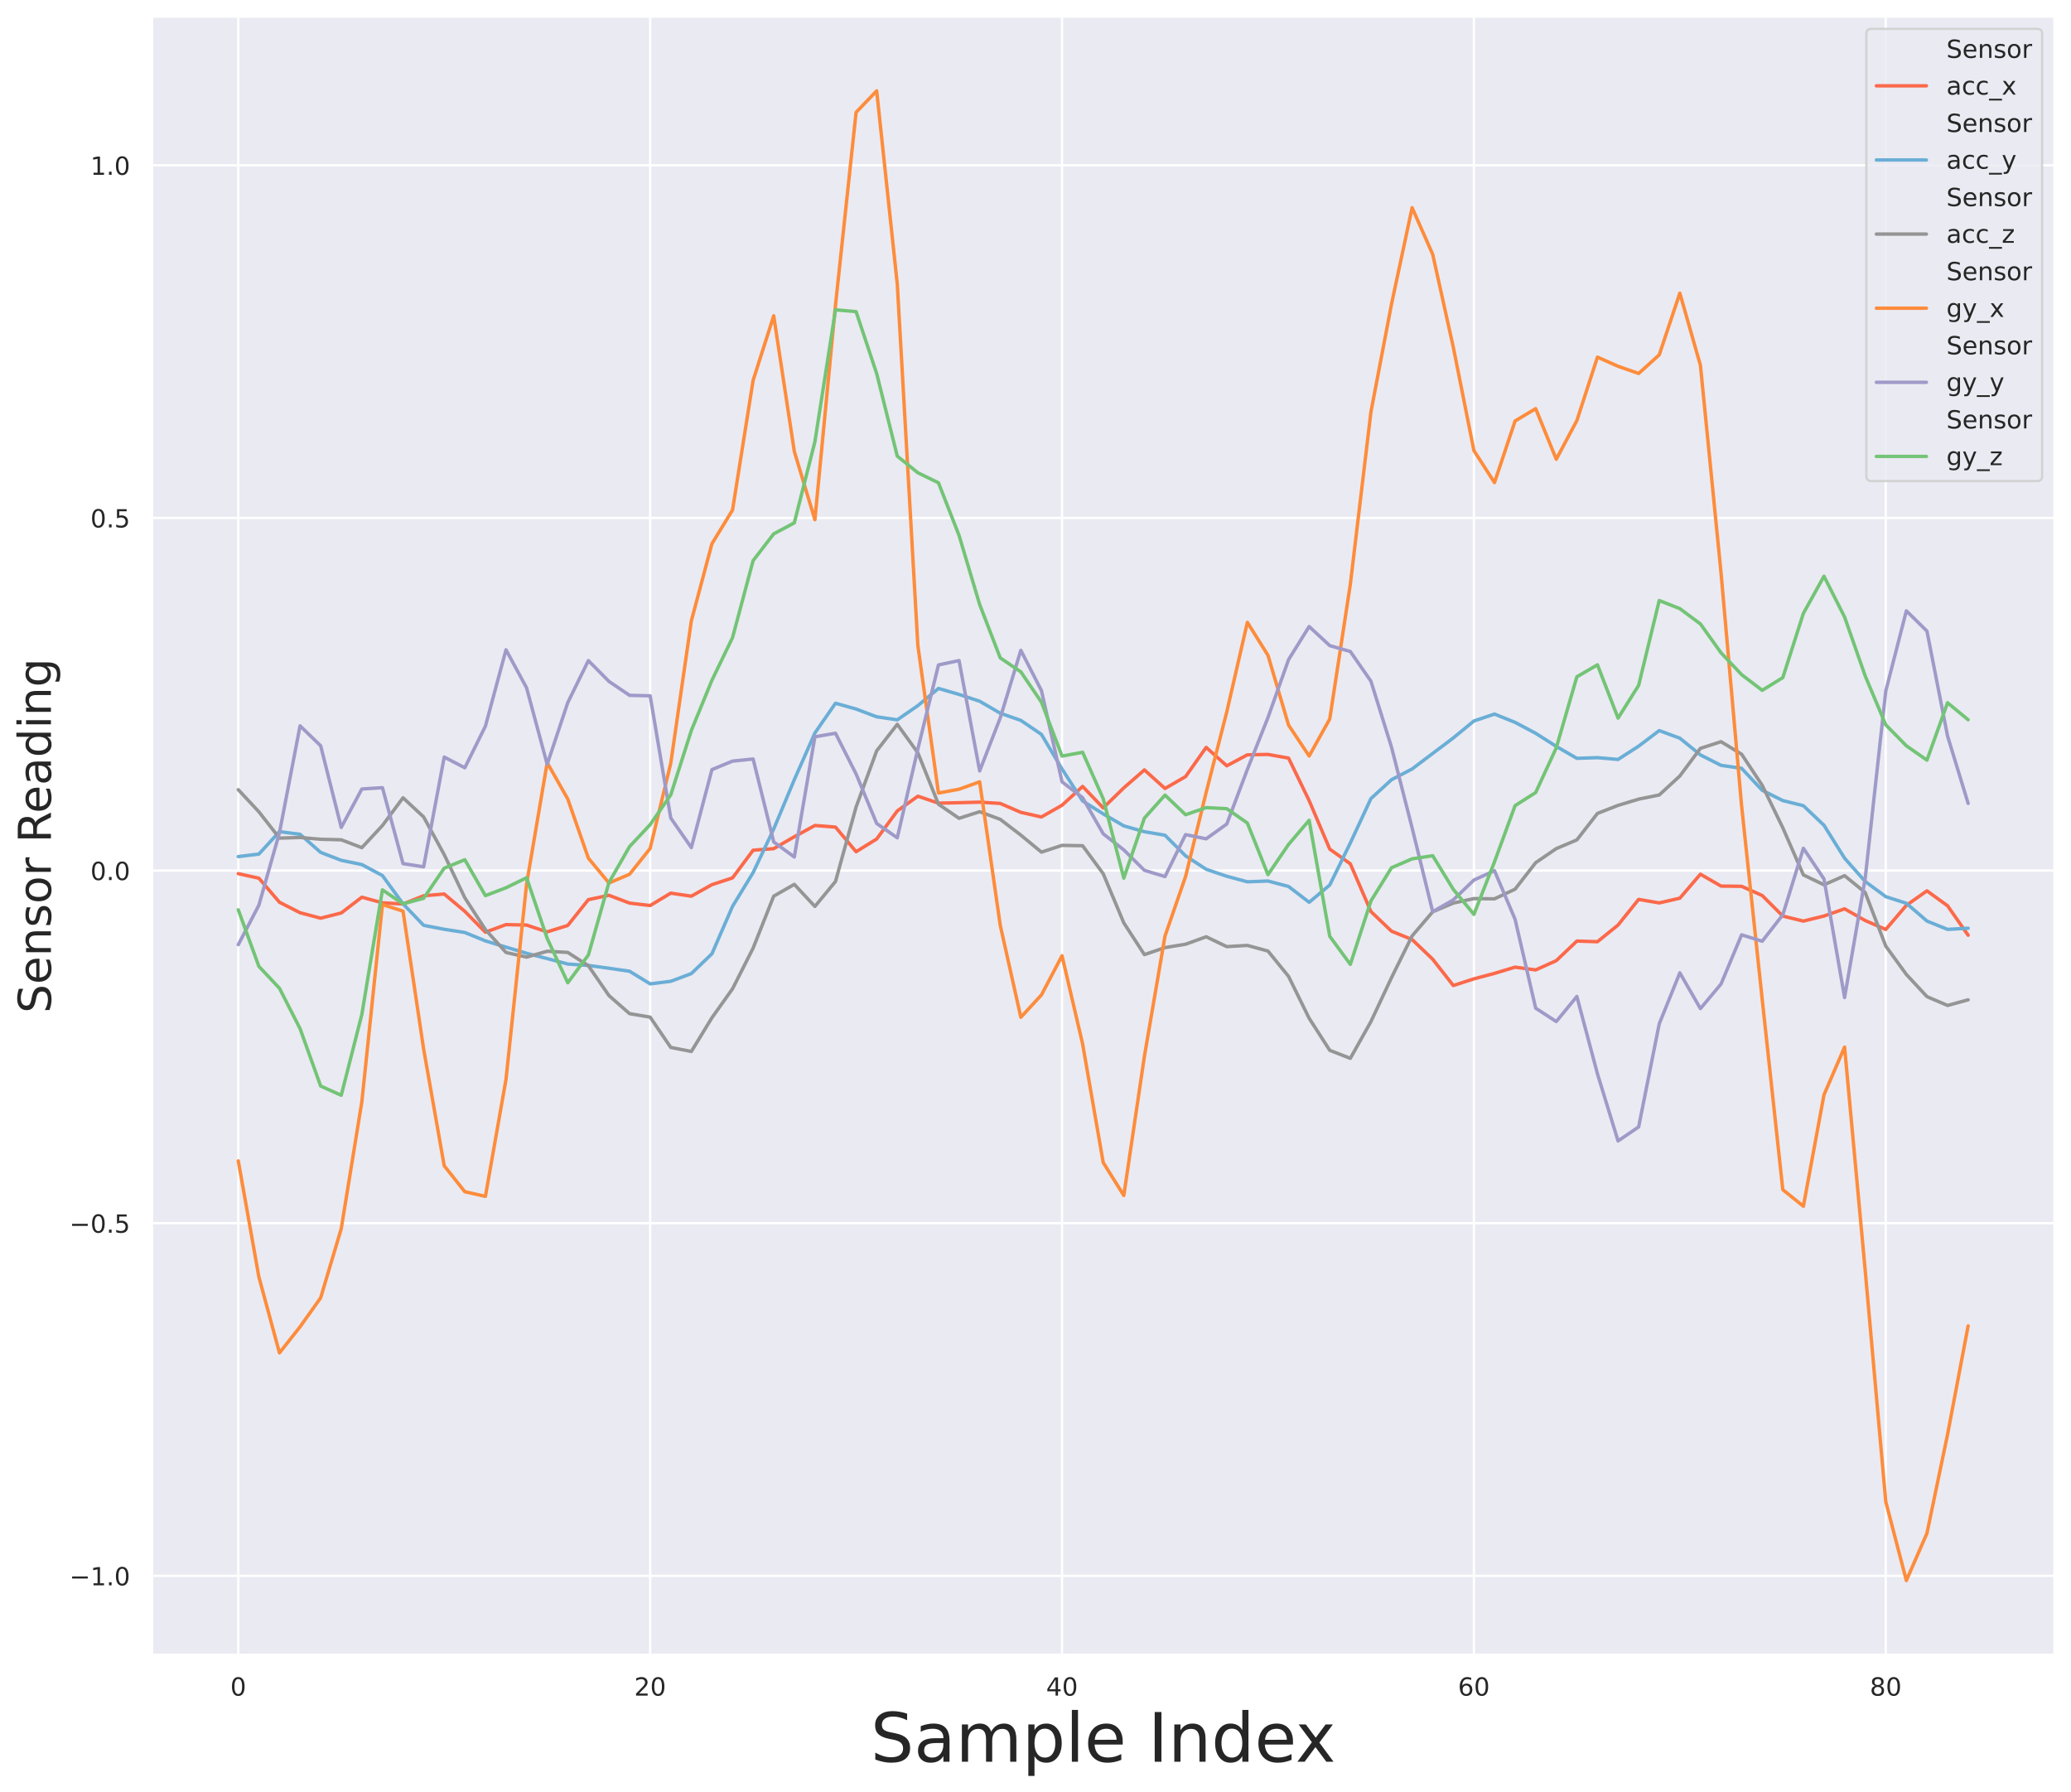 <?xml version="1.0" encoding="utf-8" standalone="no"?>
<!DOCTYPE svg PUBLIC "-//W3C//DTD SVG 1.1//EN"
  "http://www.w3.org/Graphics/SVG/1.1/DTD/svg11.dtd">
<!-- Created with matplotlib (https://matplotlib.org/) -->
<svg height="788.3pt" version="1.1" viewBox="0 0 910.967 788.3" width="910.967pt" xmlns="http://www.w3.org/2000/svg" xmlns:xlink="http://www.w3.org/1999/xlink">
 <defs>
  <style type="text/css">
*{stroke-linecap:butt;stroke-linejoin:round;}
  </style>
 </defs>
 <g id="figure_1">
  <g id="patch_1">
   <path d="M 0 788.3 
L 910.967 788.3 
L 910.967 0 
L 0 0 
z
" style="fill:#ffffff;"/>
  </g>
  <g id="axes_1">
   <g id="patch_2">
    <path d="M 66.767 727.92 
L 903.767 727.92 
L 903.767 7.2 
L 66.767 7.2 
z
" style="fill:#eaeaf2;"/>
   </g>
   <g id="matplotlib.axis_1">
    <g id="xtick_1">
     <g id="line2d_1">
      <path clip-path="url(#p3b32352f8f)" d="M 104.813 727.92 
L 104.813 7.2 
" style="fill:none;stroke:#ffffff;stroke-linecap:round;"/>
     </g>
     <g id="text_1">
      <!-- 0 -->
      <defs>
       <path d="M 31.781 66.406 
Q 24.172 66.406 20.328 58.906 
Q 16.5 51.422 16.5 36.375 
Q 16.5 21.391 20.328 13.891 
Q 24.172 6.391 31.781 6.391 
Q 39.453 6.391 43.281 13.891 
Q 47.125 21.391 47.125 36.375 
Q 47.125 51.422 43.281 58.906 
Q 39.453 66.406 31.781 66.406 
z
M 31.781 74.219 
Q 44.047 74.219 50.516 64.516 
Q 56.984 54.828 56.984 36.375 
Q 56.984 17.969 50.516 8.266 
Q 44.047 -1.422 31.781 -1.422 
Q 19.531 -1.422 13.062 8.266 
Q 6.594 17.969 6.594 36.375 
Q 6.594 54.828 13.062 64.516 
Q 19.531 74.219 31.781 74.219 
z
" id="DejaVuSans-48"/>
      </defs>
      <g style="fill:#262626;" transform="translate(101.313 745.778)scale(0.11 -0.11)">
       <use xlink:href="#DejaVuSans-48"/>
      </g>
     </g>
    </g>
    <g id="xtick_2">
     <g id="line2d_2">
      <path clip-path="url(#p3b32352f8f)" d="M 285.982 727.92 
L 285.982 7.2 
" style="fill:none;stroke:#ffffff;stroke-linecap:round;"/>
     </g>
     <g id="text_2">
      <!-- 20 -->
      <defs>
       <path d="M 19.188 8.297 
L 53.609 8.297 
L 53.609 0 
L 7.328 0 
L 7.328 8.297 
Q 12.938 14.109 22.625 23.891 
Q 32.328 33.688 34.812 36.531 
Q 39.547 41.844 41.422 45.531 
Q 43.312 49.219 43.312 52.781 
Q 43.312 58.594 39.234 62.25 
Q 35.156 65.922 28.609 65.922 
Q 23.969 65.922 18.812 64.312 
Q 13.672 62.703 7.812 59.422 
L 7.812 69.391 
Q 13.766 71.781 18.938 73 
Q 24.125 74.219 28.422 74.219 
Q 39.75 74.219 46.484 68.547 
Q 53.219 62.891 53.219 53.422 
Q 53.219 48.922 51.531 44.891 
Q 49.859 40.875 45.406 35.406 
Q 44.188 33.984 37.641 27.219 
Q 31.109 20.453 19.188 8.297 
z
" id="DejaVuSans-50"/>
      </defs>
      <g style="fill:#262626;" transform="translate(278.983 745.778)scale(0.11 -0.11)">
       <use xlink:href="#DejaVuSans-50"/>
       <use x="63.623" xlink:href="#DejaVuSans-48"/>
      </g>
     </g>
    </g>
    <g id="xtick_3">
     <g id="line2d_3">
      <path clip-path="url(#p3b32352f8f)" d="M 467.15 727.92 
L 467.15 7.2 
" style="fill:none;stroke:#ffffff;stroke-linecap:round;"/>
     </g>
     <g id="text_3">
      <!-- 40 -->
      <defs>
       <path d="M 37.797 64.312 
L 12.891 25.391 
L 37.797 25.391 
z
M 35.203 72.906 
L 47.609 72.906 
L 47.609 25.391 
L 58.016 25.391 
L 58.016 17.188 
L 47.609 17.188 
L 47.609 0 
L 37.797 0 
L 37.797 17.188 
L 4.891 17.188 
L 4.891 26.703 
z
" id="DejaVuSans-52"/>
      </defs>
      <g style="fill:#262626;" transform="translate(460.152 745.778)scale(0.11 -0.11)">
       <use xlink:href="#DejaVuSans-52"/>
       <use x="63.623" xlink:href="#DejaVuSans-48"/>
      </g>
     </g>
    </g>
    <g id="xtick_4">
     <g id="line2d_4">
      <path clip-path="url(#p3b32352f8f)" d="M 648.319 727.92 
L 648.319 7.2 
" style="fill:none;stroke:#ffffff;stroke-linecap:round;"/>
     </g>
     <g id="text_4">
      <!-- 60 -->
      <defs>
       <path d="M 33.016 40.375 
Q 26.375 40.375 22.484 35.828 
Q 18.609 31.297 18.609 23.391 
Q 18.609 15.531 22.484 10.953 
Q 26.375 6.391 33.016 6.391 
Q 39.656 6.391 43.531 10.953 
Q 47.406 15.531 47.406 23.391 
Q 47.406 31.297 43.531 35.828 
Q 39.656 40.375 33.016 40.375 
z
M 52.594 71.297 
L 52.594 62.312 
Q 48.875 64.062 45.094 64.984 
Q 41.312 65.922 37.594 65.922 
Q 27.828 65.922 22.672 59.328 
Q 17.531 52.734 16.797 39.406 
Q 19.672 43.656 24.016 45.922 
Q 28.375 48.188 33.594 48.188 
Q 44.578 48.188 50.953 41.516 
Q 57.328 34.859 57.328 23.391 
Q 57.328 12.156 50.688 5.359 
Q 44.047 -1.422 33.016 -1.422 
Q 20.359 -1.422 13.672 8.266 
Q 6.984 17.969 6.984 36.375 
Q 6.984 53.656 15.188 63.938 
Q 23.391 74.219 37.203 74.219 
Q 40.922 74.219 44.703 73.484 
Q 48.484 72.75 52.594 71.297 
z
" id="DejaVuSans-54"/>
      </defs>
      <g style="fill:#262626;" transform="translate(641.321 745.778)scale(0.11 -0.11)">
       <use xlink:href="#DejaVuSans-54"/>
       <use x="63.623" xlink:href="#DejaVuSans-48"/>
      </g>
     </g>
    </g>
    <g id="xtick_5">
     <g id="line2d_5">
      <path clip-path="url(#p3b32352f8f)" d="M 829.488 727.92 
L 829.488 7.2 
" style="fill:none;stroke:#ffffff;stroke-linecap:round;"/>
     </g>
     <g id="text_5">
      <!-- 80 -->
      <defs>
       <path d="M 31.781 34.625 
Q 24.75 34.625 20.719 30.859 
Q 16.703 27.094 16.703 20.516 
Q 16.703 13.922 20.719 10.156 
Q 24.75 6.391 31.781 6.391 
Q 38.812 6.391 42.859 10.172 
Q 46.922 13.969 46.922 20.516 
Q 46.922 27.094 42.891 30.859 
Q 38.875 34.625 31.781 34.625 
z
M 21.922 38.812 
Q 15.578 40.375 12.031 44.719 
Q 8.5 49.078 8.5 55.328 
Q 8.5 64.062 14.719 69.141 
Q 20.953 74.219 31.781 74.219 
Q 42.672 74.219 48.875 69.141 
Q 55.078 64.062 55.078 55.328 
Q 55.078 49.078 51.531 44.719 
Q 48 40.375 41.703 38.812 
Q 48.828 37.156 52.797 32.312 
Q 56.781 27.484 56.781 20.516 
Q 56.781 9.906 50.312 4.234 
Q 43.844 -1.422 31.781 -1.422 
Q 19.734 -1.422 13.25 4.234 
Q 6.781 9.906 6.781 20.516 
Q 6.781 27.484 10.781 32.312 
Q 14.797 37.156 21.922 38.812 
z
M 18.312 54.391 
Q 18.312 48.734 21.844 45.562 
Q 25.391 42.391 31.781 42.391 
Q 38.141 42.391 41.719 45.562 
Q 45.312 48.734 45.312 54.391 
Q 45.312 60.062 41.719 63.234 
Q 38.141 66.406 31.781 66.406 
Q 25.391 66.406 21.844 63.234 
Q 18.312 60.062 18.312 54.391 
z
" id="DejaVuSans-56"/>
      </defs>
      <g style="fill:#262626;" transform="translate(822.489 745.778)scale(0.11 -0.11)">
       <use xlink:href="#DejaVuSans-56"/>
       <use x="63.623" xlink:href="#DejaVuSans-48"/>
      </g>
     </g>
    </g>
    <g id="text_6">
     <!-- Sample Index -->
     <defs>
      <path d="M 53.516 70.516 
L 53.516 60.891 
Q 47.906 63.578 42.922 64.891 
Q 37.938 66.219 33.297 66.219 
Q 25.25 66.219 20.875 63.094 
Q 16.5 59.969 16.5 54.203 
Q 16.5 49.359 19.406 46.891 
Q 22.312 44.438 30.422 42.922 
L 36.375 41.703 
Q 47.406 39.594 52.656 34.297 
Q 57.906 29 57.906 20.125 
Q 57.906 9.516 50.797 4.047 
Q 43.703 -1.422 29.984 -1.422 
Q 24.812 -1.422 18.969 -0.25 
Q 13.141 0.922 6.891 3.219 
L 6.891 13.375 
Q 12.891 10.016 18.656 8.297 
Q 24.422 6.594 29.984 6.594 
Q 38.422 6.594 43.016 9.906 
Q 47.609 13.234 47.609 19.391 
Q 47.609 24.75 44.312 27.781 
Q 41.016 30.812 33.5 32.328 
L 27.484 33.5 
Q 16.453 35.688 11.516 40.375 
Q 6.594 45.062 6.594 53.422 
Q 6.594 63.094 13.406 68.656 
Q 20.219 74.219 32.172 74.219 
Q 37.312 74.219 42.625 73.281 
Q 47.953 72.359 53.516 70.516 
z
" id="DejaVuSans-83"/>
      <path d="M 34.281 27.484 
Q 23.391 27.484 19.188 25 
Q 14.984 22.516 14.984 16.5 
Q 14.984 11.719 18.141 8.906 
Q 21.297 6.109 26.703 6.109 
Q 34.188 6.109 38.703 11.406 
Q 43.219 16.703 43.219 25.484 
L 43.219 27.484 
z
M 52.203 31.203 
L 52.203 0 
L 43.219 0 
L 43.219 8.297 
Q 40.141 3.328 35.547 0.953 
Q 30.953 -1.422 24.312 -1.422 
Q 15.922 -1.422 10.953 3.297 
Q 6 8.016 6 15.922 
Q 6 25.141 12.172 29.828 
Q 18.359 34.516 30.609 34.516 
L 43.219 34.516 
L 43.219 35.406 
Q 43.219 41.609 39.141 45 
Q 35.062 48.391 27.688 48.391 
Q 23 48.391 18.547 47.266 
Q 14.109 46.141 10.016 43.891 
L 10.016 52.203 
Q 14.938 54.109 19.578 55.047 
Q 24.219 56 28.609 56 
Q 40.484 56 46.344 49.844 
Q 52.203 43.703 52.203 31.203 
z
" id="DejaVuSans-97"/>
      <path d="M 52 44.188 
Q 55.375 50.25 60.062 53.125 
Q 64.75 56 71.094 56 
Q 79.641 56 84.281 50.016 
Q 88.922 44.047 88.922 33.016 
L 88.922 0 
L 79.891 0 
L 79.891 32.719 
Q 79.891 40.578 77.094 44.375 
Q 74.312 48.188 68.609 48.188 
Q 61.625 48.188 57.562 43.547 
Q 53.516 38.922 53.516 30.906 
L 53.516 0 
L 44.484 0 
L 44.484 32.719 
Q 44.484 40.625 41.703 44.406 
Q 38.922 48.188 33.109 48.188 
Q 26.219 48.188 22.156 43.531 
Q 18.109 38.875 18.109 30.906 
L 18.109 0 
L 9.078 0 
L 9.078 54.688 
L 18.109 54.688 
L 18.109 46.188 
Q 21.188 51.219 25.484 53.609 
Q 29.781 56 35.688 56 
Q 41.656 56 45.828 52.969 
Q 50 49.953 52 44.188 
z
" id="DejaVuSans-109"/>
      <path d="M 18.109 8.203 
L 18.109 -20.797 
L 9.078 -20.797 
L 9.078 54.688 
L 18.109 54.688 
L 18.109 46.391 
Q 20.953 51.266 25.266 53.625 
Q 29.594 56 35.594 56 
Q 45.562 56 51.781 48.094 
Q 58.016 40.188 58.016 27.297 
Q 58.016 14.406 51.781 6.484 
Q 45.562 -1.422 35.594 -1.422 
Q 29.594 -1.422 25.266 0.953 
Q 20.953 3.328 18.109 8.203 
z
M 48.688 27.297 
Q 48.688 37.203 44.609 42.844 
Q 40.531 48.484 33.406 48.484 
Q 26.266 48.484 22.188 42.844 
Q 18.109 37.203 18.109 27.297 
Q 18.109 17.391 22.188 11.75 
Q 26.266 6.109 33.406 6.109 
Q 40.531 6.109 44.609 11.75 
Q 48.688 17.391 48.688 27.297 
z
" id="DejaVuSans-112"/>
      <path d="M 9.422 75.984 
L 18.406 75.984 
L 18.406 0 
L 9.422 0 
z
" id="DejaVuSans-108"/>
      <path d="M 56.203 29.594 
L 56.203 25.203 
L 14.891 25.203 
Q 15.484 15.922 20.484 11.062 
Q 25.484 6.203 34.422 6.203 
Q 39.594 6.203 44.453 7.469 
Q 49.312 8.734 54.109 11.281 
L 54.109 2.781 
Q 49.266 0.734 44.188 -0.344 
Q 39.109 -1.422 33.891 -1.422 
Q 20.797 -1.422 13.156 6.188 
Q 5.516 13.812 5.516 26.812 
Q 5.516 40.234 12.766 48.109 
Q 20.016 56 32.328 56 
Q 43.359 56 49.781 48.891 
Q 56.203 41.797 56.203 29.594 
z
M 47.219 32.234 
Q 47.125 39.594 43.094 43.984 
Q 39.062 48.391 32.422 48.391 
Q 24.906 48.391 20.391 44.141 
Q 15.875 39.891 15.188 32.172 
z
" id="DejaVuSans-101"/>
      <path id="DejaVuSans-32"/>
      <path d="M 9.812 72.906 
L 19.672 72.906 
L 19.672 0 
L 9.812 0 
z
" id="DejaVuSans-73"/>
      <path d="M 54.891 33.016 
L 54.891 0 
L 45.906 0 
L 45.906 32.719 
Q 45.906 40.484 42.875 44.328 
Q 39.844 48.188 33.797 48.188 
Q 26.516 48.188 22.312 43.547 
Q 18.109 38.922 18.109 30.906 
L 18.109 0 
L 9.078 0 
L 9.078 54.688 
L 18.109 54.688 
L 18.109 46.188 
Q 21.344 51.125 25.703 53.562 
Q 30.078 56 35.797 56 
Q 45.219 56 50.047 50.172 
Q 54.891 44.344 54.891 33.016 
z
" id="DejaVuSans-110"/>
      <path d="M 45.406 46.391 
L 45.406 75.984 
L 54.391 75.984 
L 54.391 0 
L 45.406 0 
L 45.406 8.203 
Q 42.578 3.328 38.25 0.953 
Q 33.938 -1.422 27.875 -1.422 
Q 17.969 -1.422 11.734 6.484 
Q 5.516 14.406 5.516 27.297 
Q 5.516 40.188 11.734 48.094 
Q 17.969 56 27.875 56 
Q 33.938 56 38.25 53.625 
Q 42.578 51.266 45.406 46.391 
z
M 14.797 27.297 
Q 14.797 17.391 18.875 11.75 
Q 22.953 6.109 30.078 6.109 
Q 37.203 6.109 41.297 11.75 
Q 45.406 17.391 45.406 27.297 
Q 45.406 37.203 41.297 42.844 
Q 37.203 48.484 30.078 48.484 
Q 22.953 48.484 18.875 42.844 
Q 14.797 37.203 14.797 27.297 
z
" id="DejaVuSans-100"/>
      <path d="M 54.891 54.688 
L 35.109 28.078 
L 55.906 0 
L 45.312 0 
L 29.391 21.484 
L 13.484 0 
L 2.875 0 
L 24.125 28.609 
L 4.688 54.688 
L 15.281 54.688 
L 29.781 35.203 
L 44.281 54.688 
z
" id="DejaVuSans-120"/>
     </defs>
     <g style="fill:#262626;" transform="translate(382.956 774.861)scale(0.3 -0.3)">
      <use xlink:href="#DejaVuSans-83"/>
      <use x="63.477" xlink:href="#DejaVuSans-97"/>
      <use x="124.756" xlink:href="#DejaVuSans-109"/>
      <use x="222.168" xlink:href="#DejaVuSans-112"/>
      <use x="285.645" xlink:href="#DejaVuSans-108"/>
      <use x="313.428" xlink:href="#DejaVuSans-101"/>
      <use x="374.951" xlink:href="#DejaVuSans-32"/>
      <use x="406.738" xlink:href="#DejaVuSans-73"/>
      <use x="436.23" xlink:href="#DejaVuSans-110"/>
      <use x="499.609" xlink:href="#DejaVuSans-100"/>
      <use x="563.086" xlink:href="#DejaVuSans-101"/>
      <use x="622.859" xlink:href="#DejaVuSans-120"/>
     </g>
    </g>
   </g>
   <g id="matplotlib.axis_2">
    <g id="ytick_1">
     <g id="line2d_6">
      <path clip-path="url(#p3b32352f8f)" d="M 66.767 693.092 
L 903.767 693.092 
" style="fill:none;stroke:#ffffff;stroke-linecap:round;"/>
     </g>
     <g id="text_7">
      <!-- −1.0 -->
      <defs>
       <path d="M 10.594 35.5 
L 73.188 35.5 
L 73.188 27.203 
L 10.594 27.203 
z
" id="DejaVuSans-8722"/>
       <path d="M 12.406 8.297 
L 28.516 8.297 
L 28.516 63.922 
L 10.984 60.406 
L 10.984 69.391 
L 28.422 72.906 
L 38.281 72.906 
L 38.281 8.297 
L 54.391 8.297 
L 54.391 0 
L 12.406 0 
z
" id="DejaVuSans-49"/>
       <path d="M 10.688 12.406 
L 21 12.406 
L 21 0 
L 10.688 0 
z
" id="DejaVuSans-46"/>
      </defs>
      <g style="fill:#262626;" transform="translate(30.556 697.271)scale(0.11 -0.11)">
       <use xlink:href="#DejaVuSans-8722"/>
       <use x="83.789" xlink:href="#DejaVuSans-49"/>
       <use x="147.412" xlink:href="#DejaVuSans-46"/>
       <use x="179.199" xlink:href="#DejaVuSans-48"/>
      </g>
     </g>
    </g>
    <g id="ytick_2">
     <g id="line2d_7">
      <path clip-path="url(#p3b32352f8f)" d="M 66.767 537.995 
L 903.767 537.995 
" style="fill:none;stroke:#ffffff;stroke-linecap:round;"/>
     </g>
     <g id="text_8">
      <!-- −0.5 -->
      <defs>
       <path d="M 10.797 72.906 
L 49.516 72.906 
L 49.516 64.594 
L 19.828 64.594 
L 19.828 46.734 
Q 21.969 47.469 24.109 47.828 
Q 26.266 48.188 28.422 48.188 
Q 40.625 48.188 47.75 41.5 
Q 54.891 34.812 54.891 23.391 
Q 54.891 11.625 47.562 5.094 
Q 40.234 -1.422 26.906 -1.422 
Q 22.312 -1.422 17.547 -0.641 
Q 12.797 0.141 7.719 1.703 
L 7.719 11.625 
Q 12.109 9.234 16.797 8.062 
Q 21.484 6.891 26.703 6.891 
Q 35.156 6.891 40.078 11.328 
Q 45.016 15.766 45.016 23.391 
Q 45.016 31 40.078 35.438 
Q 35.156 39.891 26.703 39.891 
Q 22.75 39.891 18.812 39.016 
Q 14.891 38.141 10.797 36.281 
z
" id="DejaVuSans-53"/>
      </defs>
      <g style="fill:#262626;" transform="translate(30.556 542.174)scale(0.11 -0.11)">
       <use xlink:href="#DejaVuSans-8722"/>
       <use x="83.789" xlink:href="#DejaVuSans-48"/>
       <use x="147.412" xlink:href="#DejaVuSans-46"/>
       <use x="179.199" xlink:href="#DejaVuSans-53"/>
      </g>
     </g>
    </g>
    <g id="ytick_3">
     <g id="line2d_8">
      <path clip-path="url(#p3b32352f8f)" d="M 66.767 382.898 
L 903.767 382.898 
" style="fill:none;stroke:#ffffff;stroke-linecap:round;"/>
     </g>
     <g id="text_9">
      <!-- 0.0 -->
      <g style="fill:#262626;" transform="translate(39.774 387.077)scale(0.11 -0.11)">
       <use xlink:href="#DejaVuSans-48"/>
       <use x="63.623" xlink:href="#DejaVuSans-46"/>
       <use x="95.41" xlink:href="#DejaVuSans-48"/>
      </g>
     </g>
    </g>
    <g id="ytick_4">
     <g id="line2d_9">
      <path clip-path="url(#p3b32352f8f)" d="M 66.767 227.8 
L 903.767 227.8 
" style="fill:none;stroke:#ffffff;stroke-linecap:round;"/>
     </g>
     <g id="text_10">
      <!-- 0.5 -->
      <g style="fill:#262626;" transform="translate(39.774 231.979)scale(0.11 -0.11)">
       <use xlink:href="#DejaVuSans-48"/>
       <use x="63.623" xlink:href="#DejaVuSans-46"/>
       <use x="95.41" xlink:href="#DejaVuSans-53"/>
      </g>
     </g>
    </g>
    <g id="ytick_5">
     <g id="line2d_10">
      <path clip-path="url(#p3b32352f8f)" d="M 66.767 72.703 
L 903.767 72.703 
" style="fill:none;stroke:#ffffff;stroke-linecap:round;"/>
     </g>
     <g id="text_11">
      <!-- 1.0 -->
      <g style="fill:#262626;" transform="translate(39.774 76.882)scale(0.11 -0.11)">
       <use xlink:href="#DejaVuSans-49"/>
       <use x="63.623" xlink:href="#DejaVuSans-46"/>
       <use x="95.41" xlink:href="#DejaVuSans-48"/>
      </g>
     </g>
    </g>
    <g id="text_12">
     <!-- Sensor Reading -->
     <defs>
      <path d="M 44.281 53.078 
L 44.281 44.578 
Q 40.484 46.531 36.375 47.5 
Q 32.281 48.484 27.875 48.484 
Q 21.188 48.484 17.844 46.438 
Q 14.5 44.391 14.5 40.281 
Q 14.5 37.156 16.891 35.375 
Q 19.281 33.594 26.516 31.984 
L 29.594 31.297 
Q 39.156 29.25 43.188 25.516 
Q 47.219 21.781 47.219 15.094 
Q 47.219 7.469 41.188 3.016 
Q 35.156 -1.422 24.609 -1.422 
Q 20.219 -1.422 15.453 -0.562 
Q 10.688 0.297 5.422 2 
L 5.422 11.281 
Q 10.406 8.688 15.234 7.391 
Q 20.062 6.109 24.812 6.109 
Q 31.156 6.109 34.562 8.281 
Q 37.984 10.453 37.984 14.406 
Q 37.984 18.062 35.516 20.016 
Q 33.062 21.969 24.703 23.781 
L 21.578 24.516 
Q 13.234 26.266 9.516 29.906 
Q 5.812 33.547 5.812 39.891 
Q 5.812 47.609 11.281 51.797 
Q 16.75 56 26.812 56 
Q 31.781 56 36.172 55.266 
Q 40.578 54.547 44.281 53.078 
z
" id="DejaVuSans-115"/>
      <path d="M 30.609 48.391 
Q 23.391 48.391 19.188 42.75 
Q 14.984 37.109 14.984 27.297 
Q 14.984 17.484 19.156 11.844 
Q 23.344 6.203 30.609 6.203 
Q 37.797 6.203 41.984 11.859 
Q 46.188 17.531 46.188 27.297 
Q 46.188 37.016 41.984 42.703 
Q 37.797 48.391 30.609 48.391 
z
M 30.609 56 
Q 42.328 56 49.016 48.375 
Q 55.719 40.766 55.719 27.297 
Q 55.719 13.875 49.016 6.219 
Q 42.328 -1.422 30.609 -1.422 
Q 18.844 -1.422 12.172 6.219 
Q 5.516 13.875 5.516 27.297 
Q 5.516 40.766 12.172 48.375 
Q 18.844 56 30.609 56 
z
" id="DejaVuSans-111"/>
      <path d="M 41.109 46.297 
Q 39.594 47.172 37.812 47.578 
Q 36.031 48 33.891 48 
Q 26.266 48 22.188 43.047 
Q 18.109 38.094 18.109 28.812 
L 18.109 0 
L 9.078 0 
L 9.078 54.688 
L 18.109 54.688 
L 18.109 46.188 
Q 20.953 51.172 25.484 53.578 
Q 30.031 56 36.531 56 
Q 37.453 56 38.578 55.875 
Q 39.703 55.766 41.062 55.516 
z
" id="DejaVuSans-114"/>
      <path d="M 44.391 34.188 
Q 47.562 33.109 50.562 29.594 
Q 53.562 26.078 56.594 19.922 
L 66.609 0 
L 56 0 
L 46.688 18.703 
Q 43.062 26.031 39.672 28.422 
Q 36.281 30.812 30.422 30.812 
L 19.672 30.812 
L 19.672 0 
L 9.812 0 
L 9.812 72.906 
L 32.078 72.906 
Q 44.578 72.906 50.734 67.672 
Q 56.891 62.453 56.891 51.906 
Q 56.891 45.016 53.688 40.469 
Q 50.484 35.938 44.391 34.188 
z
M 19.672 64.797 
L 19.672 38.922 
L 32.078 38.922 
Q 39.203 38.922 42.844 42.219 
Q 46.484 45.516 46.484 51.906 
Q 46.484 58.297 42.844 61.547 
Q 39.203 64.797 32.078 64.797 
z
" id="DejaVuSans-82"/>
      <path d="M 9.422 54.688 
L 18.406 54.688 
L 18.406 0 
L 9.422 0 
z
M 9.422 75.984 
L 18.406 75.984 
L 18.406 64.594 
L 9.422 64.594 
z
" id="DejaVuSans-105"/>
      <path d="M 45.406 27.984 
Q 45.406 37.75 41.375 43.109 
Q 37.359 48.484 30.078 48.484 
Q 22.859 48.484 18.828 43.109 
Q 14.797 37.75 14.797 27.984 
Q 14.797 18.266 18.828 12.891 
Q 22.859 7.516 30.078 7.516 
Q 37.359 7.516 41.375 12.891 
Q 45.406 18.266 45.406 27.984 
z
M 54.391 6.781 
Q 54.391 -7.172 48.188 -13.984 
Q 42 -20.797 29.203 -20.797 
Q 24.469 -20.797 20.266 -20.094 
Q 16.062 -19.391 12.109 -17.922 
L 12.109 -9.188 
Q 16.062 -11.328 19.922 -12.344 
Q 23.781 -13.375 27.781 -13.375 
Q 36.625 -13.375 41.016 -8.766 
Q 45.406 -4.156 45.406 5.172 
L 45.406 9.625 
Q 42.625 4.781 38.281 2.391 
Q 33.938 0 27.875 0 
Q 17.828 0 11.672 7.656 
Q 5.516 15.328 5.516 27.984 
Q 5.516 40.672 11.672 48.328 
Q 17.828 56 27.875 56 
Q 33.938 56 38.281 53.609 
Q 42.625 51.219 45.406 46.391 
L 45.406 54.688 
L 54.391 54.688 
z
" id="DejaVuSans-103"/>
     </defs>
     <g style="fill:#262626;" transform="translate(22.397 445.608)rotate(-90)scale(0.2 -0.2)">
      <use xlink:href="#DejaVuSans-83"/>
      <use x="63.477" xlink:href="#DejaVuSans-101"/>
      <use x="125" xlink:href="#DejaVuSans-110"/>
      <use x="188.379" xlink:href="#DejaVuSans-115"/>
      <use x="240.479" xlink:href="#DejaVuSans-111"/>
      <use x="301.66" xlink:href="#DejaVuSans-114"/>
      <use x="342.773" xlink:href="#DejaVuSans-32"/>
      <use x="374.561" xlink:href="#DejaVuSans-82"/>
      <use x="439.543" xlink:href="#DejaVuSans-101"/>
      <use x="501.066" xlink:href="#DejaVuSans-97"/>
      <use x="562.346" xlink:href="#DejaVuSans-100"/>
      <use x="625.822" xlink:href="#DejaVuSans-105"/>
      <use x="653.605" xlink:href="#DejaVuSans-110"/>
      <use x="716.984" xlink:href="#DejaVuSans-103"/>
     </g>
    </g>
   </g>
   <g id="line2d_11">
    <path clip-path="url(#p3b32352f8f)" d="M 104.813 384.26 
L 113.871 386.259 
L 122.93 396.824 
L 131.988 401.437 
L 141.047 403.84 
L 150.105 401.547 
L 159.163 394.61 
L 168.222 397.085 
L 177.28 397.603 
L 186.339 393.982 
L 195.397 393.216 
L 204.456 400.826 
L 213.514 410.013 
L 222.573 406.671 
L 231.631 406.872 
L 240.689 409.867 
L 249.748 407.039 
L 258.806 395.684 
L 267.865 393.77 
L 276.923 397.204 
L 285.982 398.282 
L 295.04 392.833 
L 304.099 394.16 
L 313.157 389.091 
L 322.215 386.128 
L 331.274 373.949 
L 340.332 373.257 
L 349.391 368.013 
L 358.449 363.073 
L 367.508 363.777 
L 376.566 374.615 
L 385.624 369.011 
L 394.683 356.67 
L 403.741 350.185 
L 412.8 353.249 
L 421.858 353.051 
L 430.917 352.809 
L 439.975 353.37 
L 449.034 357.291 
L 458.092 359.323 
L 467.15 354.164 
L 476.209 345.896 
L 485.267 355.33 
L 494.326 346.517 
L 503.384 338.625 
L 512.443 346.796 
L 521.501 341.562 
L 530.56 328.726 
L 539.618 336.818 
L 548.676 331.993 
L 557.735 331.818 
L 566.793 333.432 
L 575.852 352.124 
L 584.91 373.455 
L 593.969 379.942 
L 603.027 400.929 
L 612.086 409.559 
L 621.144 413.239 
L 630.202 421.898 
L 639.261 433.458 
L 648.319 430.523 
L 657.378 428.11 
L 666.436 425.382 
L 675.495 426.6 
L 684.553 422.524 
L 693.611 413.906 
L 702.67 414.193 
L 711.728 406.852 
L 720.787 395.581 
L 729.845 397.13 
L 738.904 395.047 
L 747.962 384.489 
L 757.021 389.728 
L 766.079 389.823 
L 775.137 393.866 
L 784.196 402.913 
L 793.254 405.115 
L 802.313 402.893 
L 811.371 399.723 
L 820.43 404.863 
L 829.488 408.797 
L 838.547 398.198 
L 847.605 391.816 
L 856.663 398.372 
L 865.722 411.338 
" style="fill:none;stroke:#fb694a;stroke-linecap:round;stroke-width:1.5;"/>
   </g>
   <g id="line2d_12"/>
   <g id="line2d_13"/>
   <g id="line2d_14">
    <path clip-path="url(#p3b32352f8f)" d="M 104.813 376.746 
L 113.871 375.643 
L 122.93 365.782 
L 131.988 366.944 
L 141.047 374.904 
L 150.105 378.388 
L 159.163 380.26 
L 168.222 385.096 
L 177.28 397.537 
L 186.339 406.984 
L 195.397 408.72 
L 204.456 410.138 
L 213.514 413.829 
L 222.573 416.577 
L 231.631 419.282 
L 240.689 421.616 
L 249.748 424.007 
L 258.806 424.623 
L 267.865 425.86 
L 276.923 427.179 
L 285.982 432.733 
L 295.04 431.604 
L 304.099 428.209 
L 313.157 419.492 
L 322.215 398.634 
L 331.274 383.789 
L 340.332 364.626 
L 349.391 342.927 
L 358.449 322.385 
L 367.508 309.304 
L 376.566 311.85 
L 385.624 315.264 
L 394.683 316.603 
L 403.741 310.343 
L 412.8 302.789 
L 421.858 305.429 
L 430.917 308.424 
L 439.975 313.688 
L 449.034 316.845 
L 458.092 323.003 
L 467.15 338.221 
L 476.209 352.285 
L 485.267 357.972 
L 494.326 363.241 
L 503.384 365.815 
L 512.443 367.357 
L 521.501 376.429 
L 530.56 382.328 
L 539.618 385.399 
L 548.676 387.841 
L 557.735 387.493 
L 566.793 389.891 
L 575.852 396.845 
L 584.91 389.257 
L 593.969 370.744 
L 603.027 351.236 
L 612.086 342.931 
L 621.144 338.211 
L 630.202 331.371 
L 639.261 324.56 
L 648.319 317.114 
L 657.378 314.066 
L 666.436 317.718 
L 675.495 322.52 
L 684.553 328.286 
L 693.611 333.538 
L 702.67 333.238 
L 711.728 334.022 
L 720.787 328.177 
L 729.845 321.332 
L 738.904 324.671 
L 747.962 332.029 
L 757.021 336.619 
L 766.079 337.924 
L 775.137 347.604 
L 784.196 352.114 
L 793.254 354.369 
L 802.313 362.976 
L 811.371 377.447 
L 820.43 387.691 
L 829.488 394.374 
L 838.547 397.284 
L 847.605 405.094 
L 856.663 408.77 
L 865.722 408.263 
" style="fill:none;stroke:#6aaed6;stroke-linecap:round;stroke-width:1.5;"/>
   </g>
   <g id="line2d_15"/>
   <g id="line2d_16"/>
   <g id="line2d_17">
    <path clip-path="url(#p3b32352f8f)" d="M 104.813 347.331 
L 113.871 357.04 
L 122.93 368.627 
L 131.988 368.35 
L 141.047 369.131 
L 150.105 369.365 
L 159.163 372.819 
L 168.222 363.089 
L 177.28 350.886 
L 186.339 359.31 
L 195.397 375.898 
L 204.456 394.87 
L 213.514 408.848 
L 222.573 418.924 
L 231.631 420.966 
L 240.689 418.38 
L 249.748 418.906 
L 258.806 424.748 
L 267.865 437.882 
L 276.923 445.832 
L 285.982 447.363 
L 295.04 460.682 
L 304.099 462.461 
L 313.157 447.634 
L 322.215 434.905 
L 331.274 416.999 
L 340.332 394.148 
L 349.391 388.969 
L 358.449 398.68 
L 367.508 387.698 
L 376.566 354.935 
L 385.624 330.233 
L 394.683 318.574 
L 403.741 331.106 
L 412.8 353.717 
L 421.858 359.911 
L 430.917 357.01 
L 439.975 360.371 
L 449.034 367.307 
L 458.092 374.788 
L 467.15 371.811 
L 476.209 371.969 
L 485.267 384.293 
L 494.326 405.913 
L 503.384 419.868 
L 512.443 416.776 
L 521.501 415.296 
L 530.56 412.015 
L 539.618 416.355 
L 548.676 415.817 
L 557.735 418.288 
L 566.793 429.445 
L 575.852 447.862 
L 584.91 461.956 
L 593.969 465.484 
L 603.027 449.314 
L 612.086 429.991 
L 621.144 411.64 
L 630.202 401.037 
L 639.261 397.191 
L 648.319 395.226 
L 657.378 395.331 
L 666.436 391.087 
L 675.495 379.429 
L 684.553 373.242 
L 693.611 369.411 
L 702.67 357.759 
L 711.728 354.225 
L 720.787 351.485 
L 729.845 349.651 
L 738.904 341.296 
L 747.962 329.142 
L 757.021 326.216 
L 766.079 331.72 
L 775.137 345.402 
L 784.196 364.08 
L 793.254 384.815 
L 802.313 389.162 
L 811.371 385.148 
L 820.43 392.539 
L 829.488 416.11 
L 838.547 428.591 
L 847.605 438.337 
L 856.663 442.222 
L 865.722 439.748 
" style="fill:none;stroke:#959595;stroke-linecap:round;stroke-width:1.5;"/>
   </g>
   <g id="line2d_18"/>
   <g id="line2d_19"/>
   <g id="line2d_20">
    <path clip-path="url(#p3b32352f8f)" d="M 104.813 510.58 
L 113.871 561.628 
L 122.93 595.024 
L 131.988 583.554 
L 141.047 570.809 
L 150.105 540.39 
L 159.163 484.589 
L 168.222 397.863 
L 177.28 400.735 
L 186.339 461.384 
L 195.397 512.749 
L 204.456 524.147 
L 213.514 526.187 
L 222.573 474.749 
L 231.631 388.789 
L 240.689 335.443 
L 249.748 351.437 
L 258.806 377.446 
L 267.865 388.378 
L 276.923 384.522 
L 285.982 373.156 
L 295.04 335.724 
L 304.099 273.071 
L 313.157 239.141 
L 322.215 224.316 
L 331.274 167.291 
L 340.332 138.899 
L 349.391 198.555 
L 358.449 228.587 
L 367.508 134.195 
L 376.566 49.405 
L 385.624 39.96 
L 394.683 124.957 
L 403.741 283.974 
L 412.8 348.803 
L 421.858 347.119 
L 430.917 343.865 
L 439.975 406.963 
L 449.034 447.42 
L 458.092 437.602 
L 467.15 420.362 
L 476.209 459.152 
L 485.267 511.309 
L 494.326 525.805 
L 503.384 464.615 
L 512.443 411.695 
L 521.501 385.513 
L 530.56 348.472 
L 539.618 313.135 
L 548.676 273.733 
L 557.735 288.213 
L 566.793 318.909 
L 575.852 332.502 
L 584.91 316.232 
L 593.969 256.988 
L 603.027 181.174 
L 612.086 133.724 
L 621.144 91.36 
L 630.202 111.875 
L 639.261 152.711 
L 648.319 198.168 
L 657.378 212.257 
L 666.436 185.158 
L 675.495 179.728 
L 684.553 201.996 
L 693.611 184.986 
L 702.67 157.082 
L 711.728 161.1 
L 720.787 164.253 
L 729.845 156.07 
L 738.904 128.93 
L 747.962 160.678 
L 757.021 251.88 
L 766.079 354.464 
L 775.137 439.538 
L 784.196 523.246 
L 793.254 530.535 
L 802.313 481.535 
L 811.371 460.539 
L 820.43 558.65 
L 829.488 660.453 
L 838.547 695.16 
L 847.605 674.372 
L 856.663 630.934 
L 865.722 583.15 
" style="fill:none;stroke:#fd8c3b;stroke-linecap:round;stroke-width:1.5;"/>
   </g>
   <g id="line2d_21"/>
   <g id="line2d_22"/>
   <g id="line2d_23">
    <path clip-path="url(#p3b32352f8f)" d="M 104.813 415.495 
L 113.871 398.134 
L 122.93 366.229 
L 131.988 319.249 
L 141.047 328.01 
L 150.105 363.928 
L 159.163 347.025 
L 168.222 346.447 
L 177.28 379.834 
L 186.339 381.252 
L 195.397 332.976 
L 204.456 337.686 
L 213.514 319.395 
L 222.573 285.799 
L 231.631 302.54 
L 240.689 336.181 
L 249.748 309.019 
L 258.806 290.553 
L 267.865 299.706 
L 276.923 305.83 
L 285.982 306.031 
L 295.04 359.773 
L 304.099 372.795 
L 313.157 338.495 
L 322.215 334.758 
L 331.274 333.828 
L 340.332 370.294 
L 349.391 376.931 
L 358.449 324.055 
L 367.508 322.504 
L 376.566 340.409 
L 385.624 362.187 
L 394.683 368.482 
L 403.741 329.395 
L 412.8 292.468 
L 421.858 290.538 
L 430.917 339.079 
L 439.975 315.754 
L 449.034 286.024 
L 458.092 303.726 
L 467.15 343.858 
L 476.209 350.858 
L 485.267 366.72 
L 494.326 373.802 
L 503.384 382.794 
L 512.443 385.538 
L 521.501 367.083 
L 530.56 368.934 
L 539.618 362.431 
L 548.676 338.426 
L 557.735 315.608 
L 566.793 290.146 
L 575.852 275.564 
L 584.91 283.96 
L 593.969 286.546 
L 603.027 299.608 
L 612.086 328.655 
L 621.144 364.142 
L 630.202 400.989 
L 639.261 395.79 
L 648.319 387.064 
L 657.378 382.954 
L 666.436 404.333 
L 675.495 443.423 
L 684.553 449.302 
L 693.611 438.275 
L 702.67 472.298 
L 711.728 501.81 
L 720.787 495.65 
L 729.845 450.315 
L 738.904 427.882 
L 747.962 443.607 
L 757.021 432.801 
L 766.079 411.168 
L 775.137 413.981 
L 784.196 402.362 
L 793.254 373.09 
L 802.313 386.593 
L 811.371 438.738 
L 820.43 386.398 
L 829.488 303.942 
L 838.547 268.662 
L 847.605 277.575 
L 856.663 323.706 
L 865.722 353.359 
" style="fill:none;stroke:#9e9ac8;stroke-linecap:round;stroke-width:1.5;"/>
   </g>
   <g id="line2d_24"/>
   <g id="line2d_25"/>
   <g id="line2d_26">
    <path clip-path="url(#p3b32352f8f)" d="M 104.813 400.151 
L 113.871 425.038 
L 122.93 434.668 
L 131.988 452.432 
L 141.047 477.676 
L 150.105 481.732 
L 159.163 446.184 
L 168.222 391.387 
L 177.28 397.536 
L 186.339 395.091 
L 195.397 381.846 
L 204.456 378.126 
L 213.514 393.923 
L 222.573 390.466 
L 231.631 386.056 
L 240.689 412.734 
L 249.748 432.245 
L 258.806 420.044 
L 267.865 388.143 
L 276.923 372.351 
L 285.982 362.685 
L 295.04 349.626 
L 304.099 321.288 
L 313.157 299.188 
L 322.215 280.442 
L 331.274 246.567 
L 340.332 234.806 
L 349.391 229.956 
L 358.449 194.264 
L 367.508 136.262 
L 376.566 137.065 
L 385.624 164.318 
L 394.683 200.624 
L 403.741 207.936 
L 412.8 212.343 
L 421.858 235.498 
L 430.917 265.851 
L 439.975 289.359 
L 449.034 295.5 
L 458.092 308.812 
L 467.15 332.548 
L 476.209 330.875 
L 485.267 351.296 
L 494.326 386.216 
L 503.384 359.832 
L 512.443 349.707 
L 521.501 358.335 
L 530.56 355.207 
L 539.618 355.68 
L 548.676 361.989 
L 557.735 384.696 
L 566.793 371.405 
L 575.852 360.781 
L 584.91 411.805 
L 593.969 424.16 
L 603.027 396.264 
L 612.086 381.649 
L 621.144 377.741 
L 630.202 376.373 
L 639.261 391.154 
L 648.319 402.172 
L 657.378 379.074 
L 666.436 354.335 
L 675.495 348.587 
L 684.553 328.924 
L 693.611 297.678 
L 702.67 292.41 
L 711.728 315.834 
L 720.787 301.441 
L 729.845 264.121 
L 738.904 267.694 
L 747.962 274.42 
L 757.021 287.115 
L 766.079 296.724 
L 775.137 303.62 
L 784.196 298.035 
L 793.254 269.772 
L 802.313 253.438 
L 811.371 271.373 
L 820.43 297.263 
L 829.488 318.803 
L 838.547 328.021 
L 847.605 334.333 
L 856.663 309.088 
L 865.722 316.574 
" style="fill:none;stroke:#73c476;stroke-linecap:round;stroke-width:1.5;"/>
   </g>
   <g id="line2d_27"/>
   <g id="line2d_28"/>
   <g id="patch_3">
    <path d="M 66.767 727.92 
L 66.767 7.2 
" style="fill:none;stroke:#ffffff;stroke-linecap:square;stroke-linejoin:miter;stroke-width:1.25;"/>
   </g>
   <g id="patch_4">
    <path d="M 903.767 727.92 
L 903.767 7.2 
" style="fill:none;stroke:#ffffff;stroke-linecap:square;stroke-linejoin:miter;stroke-width:1.25;"/>
   </g>
   <g id="patch_5">
    <path d="M 66.767 727.92 
L 903.767 727.92 
" style="fill:none;stroke:#ffffff;stroke-linecap:square;stroke-linejoin:miter;stroke-width:1.25;"/>
   </g>
   <g id="patch_6">
    <path d="M 66.767 7.2 
L 903.767 7.2 
" style="fill:none;stroke:#ffffff;stroke-linecap:square;stroke-linejoin:miter;stroke-width:1.25;"/>
   </g>
   <g id="legend_1">
    <g id="patch_7">
     <path d="M 823.161 211.587 
L 896.067 211.587 
Q 898.267 211.587 898.267 209.387 
L 898.267 14.9 
Q 898.267 12.7 896.067 12.7 
L 823.161 12.7 
Q 820.961 12.7 820.961 14.9 
L 820.961 209.387 
Q 820.961 211.587 823.161 211.587 
z
" style="fill:#eaeaf2;opacity:0.8;stroke:#cccccc;stroke-linejoin:miter;"/>
    </g>
    <g id="line2d_29">
     <path d="M 825.361 21.608 
L 847.361 21.608 
" style="fill:none;"/>
    </g>
    <g id="line2d_30"/>
    <g id="text_13">
     <!-- Sensor -->
     <g style="fill:#262626;" transform="translate(856.161 25.458)scale(0.11 -0.11)">
      <use xlink:href="#DejaVuSans-83"/>
      <use x="63.477" xlink:href="#DejaVuSans-101"/>
      <use x="125" xlink:href="#DejaVuSans-110"/>
      <use x="188.379" xlink:href="#DejaVuSans-115"/>
      <use x="240.479" xlink:href="#DejaVuSans-111"/>
      <use x="301.66" xlink:href="#DejaVuSans-114"/>
     </g>
    </g>
    <g id="line2d_31">
     <path d="M 825.361 37.754 
L 847.361 37.754 
" style="fill:none;stroke:#fb694a;stroke-linecap:round;stroke-width:1.5;"/>
    </g>
    <g id="line2d_32"/>
    <g id="text_14">
     <!-- acc_x -->
     <defs>
      <path d="M 48.781 52.594 
L 48.781 44.188 
Q 44.969 46.297 41.141 47.344 
Q 37.312 48.391 33.406 48.391 
Q 24.656 48.391 19.812 42.844 
Q 14.984 37.312 14.984 27.297 
Q 14.984 17.281 19.812 11.734 
Q 24.656 6.203 33.406 6.203 
Q 37.312 6.203 41.141 7.25 
Q 44.969 8.297 48.781 10.406 
L 48.781 2.094 
Q 45.016 0.344 40.984 -0.531 
Q 36.969 -1.422 32.422 -1.422 
Q 20.062 -1.422 12.781 6.344 
Q 5.516 14.109 5.516 27.297 
Q 5.516 40.672 12.859 48.328 
Q 20.219 56 33.016 56 
Q 37.156 56 41.109 55.141 
Q 45.062 54.297 48.781 52.594 
z
" id="DejaVuSans-99"/>
      <path d="M 50.984 -16.609 
L 50.984 -23.578 
L -0.984 -23.578 
L -0.984 -16.609 
z
" id="DejaVuSans-95"/>
     </defs>
     <g style="fill:#262626;" transform="translate(856.161 41.604)scale(0.11 -0.11)">
      <use xlink:href="#DejaVuSans-97"/>
      <use x="61.279" xlink:href="#DejaVuSans-99"/>
      <use x="116.26" xlink:href="#DejaVuSans-99"/>
      <use x="171.24" xlink:href="#DejaVuSans-95"/>
      <use x="221.24" xlink:href="#DejaVuSans-120"/>
     </g>
    </g>
    <g id="line2d_33">
     <path d="M 825.361 54.206 
L 847.361 54.206 
" style="fill:none;"/>
    </g>
    <g id="line2d_34"/>
    <g id="text_15">
     <!-- Sensor -->
     <g style="fill:#262626;" transform="translate(856.161 58.056)scale(0.11 -0.11)">
      <use xlink:href="#DejaVuSans-83"/>
      <use x="63.477" xlink:href="#DejaVuSans-101"/>
      <use x="125" xlink:href="#DejaVuSans-110"/>
      <use x="188.379" xlink:href="#DejaVuSans-115"/>
      <use x="240.479" xlink:href="#DejaVuSans-111"/>
      <use x="301.66" xlink:href="#DejaVuSans-114"/>
     </g>
    </g>
    <g id="line2d_35">
     <path d="M 825.361 70.352 
L 847.361 70.352 
" style="fill:none;stroke:#6aaed6;stroke-linecap:round;stroke-width:1.5;"/>
    </g>
    <g id="line2d_36"/>
    <g id="text_16">
     <!-- acc_y -->
     <defs>
      <path d="M 32.172 -5.078 
Q 28.375 -14.844 24.75 -17.812 
Q 21.141 -20.797 15.094 -20.797 
L 7.906 -20.797 
L 7.906 -13.281 
L 13.188 -13.281 
Q 16.891 -13.281 18.938 -11.516 
Q 21 -9.766 23.484 -3.219 
L 25.094 0.875 
L 2.984 54.688 
L 12.5 54.688 
L 29.594 11.922 
L 46.688 54.688 
L 56.203 54.688 
z
" id="DejaVuSans-121"/>
     </defs>
     <g style="fill:#262626;" transform="translate(856.161 74.202)scale(0.11 -0.11)">
      <use xlink:href="#DejaVuSans-97"/>
      <use x="61.279" xlink:href="#DejaVuSans-99"/>
      <use x="116.26" xlink:href="#DejaVuSans-99"/>
      <use x="171.24" xlink:href="#DejaVuSans-95"/>
      <use x="221.24" xlink:href="#DejaVuSans-121"/>
     </g>
    </g>
    <g id="line2d_37">
     <path d="M 825.361 86.804 
L 847.361 86.804 
" style="fill:none;"/>
    </g>
    <g id="line2d_38"/>
    <g id="text_17">
     <!-- Sensor -->
     <g style="fill:#262626;" transform="translate(856.161 90.654)scale(0.11 -0.11)">
      <use xlink:href="#DejaVuSans-83"/>
      <use x="63.477" xlink:href="#DejaVuSans-101"/>
      <use x="125" xlink:href="#DejaVuSans-110"/>
      <use x="188.379" xlink:href="#DejaVuSans-115"/>
      <use x="240.479" xlink:href="#DejaVuSans-111"/>
      <use x="301.66" xlink:href="#DejaVuSans-114"/>
     </g>
    </g>
    <g id="line2d_39">
     <path d="M 825.361 102.95 
L 847.361 102.95 
" style="fill:none;stroke:#959595;stroke-linecap:round;stroke-width:1.5;"/>
    </g>
    <g id="line2d_40"/>
    <g id="text_18">
     <!-- acc_z -->
     <defs>
      <path d="M 5.516 54.688 
L 48.188 54.688 
L 48.188 46.484 
L 14.406 7.172 
L 48.188 7.172 
L 48.188 0 
L 4.297 0 
L 4.297 8.203 
L 38.094 47.516 
L 5.516 47.516 
z
" id="DejaVuSans-122"/>
     </defs>
     <g style="fill:#262626;" transform="translate(856.161 106.8)scale(0.11 -0.11)">
      <use xlink:href="#DejaVuSans-97"/>
      <use x="61.279" xlink:href="#DejaVuSans-99"/>
      <use x="116.26" xlink:href="#DejaVuSans-99"/>
      <use x="171.24" xlink:href="#DejaVuSans-95"/>
      <use x="221.24" xlink:href="#DejaVuSans-122"/>
     </g>
    </g>
    <g id="line2d_41">
     <path d="M 825.361 119.402 
L 847.361 119.402 
" style="fill:none;"/>
    </g>
    <g id="line2d_42"/>
    <g id="text_19">
     <!-- Sensor -->
     <g style="fill:#262626;" transform="translate(856.161 123.252)scale(0.11 -0.11)">
      <use xlink:href="#DejaVuSans-83"/>
      <use x="63.477" xlink:href="#DejaVuSans-101"/>
      <use x="125" xlink:href="#DejaVuSans-110"/>
      <use x="188.379" xlink:href="#DejaVuSans-115"/>
      <use x="240.479" xlink:href="#DejaVuSans-111"/>
      <use x="301.66" xlink:href="#DejaVuSans-114"/>
     </g>
    </g>
    <g id="line2d_43">
     <path d="M 825.361 135.548 
L 847.361 135.548 
" style="fill:none;stroke:#fd8c3b;stroke-linecap:round;stroke-width:1.5;"/>
    </g>
    <g id="line2d_44"/>
    <g id="text_20">
     <!-- gy_x -->
     <g style="fill:#262626;" transform="translate(856.161 139.398)scale(0.11 -0.11)">
      <use xlink:href="#DejaVuSans-103"/>
      <use x="63.477" xlink:href="#DejaVuSans-121"/>
      <use x="122.656" xlink:href="#DejaVuSans-95"/>
      <use x="172.656" xlink:href="#DejaVuSans-120"/>
     </g>
    </g>
    <g id="line2d_45">
     <path d="M 825.361 152 
L 847.361 152 
" style="fill:none;"/>
    </g>
    <g id="line2d_46"/>
    <g id="text_21">
     <!-- Sensor -->
     <g style="fill:#262626;" transform="translate(856.161 155.85)scale(0.11 -0.11)">
      <use xlink:href="#DejaVuSans-83"/>
      <use x="63.477" xlink:href="#DejaVuSans-101"/>
      <use x="125" xlink:href="#DejaVuSans-110"/>
      <use x="188.379" xlink:href="#DejaVuSans-115"/>
      <use x="240.479" xlink:href="#DejaVuSans-111"/>
      <use x="301.66" xlink:href="#DejaVuSans-114"/>
     </g>
    </g>
    <g id="line2d_47">
     <path d="M 825.361 168.145 
L 847.361 168.145 
" style="fill:none;stroke:#9e9ac8;stroke-linecap:round;stroke-width:1.5;"/>
    </g>
    <g id="line2d_48"/>
    <g id="text_22">
     <!-- gy_y -->
     <g style="fill:#262626;" transform="translate(856.161 171.995)scale(0.11 -0.11)">
      <use xlink:href="#DejaVuSans-103"/>
      <use x="63.477" xlink:href="#DejaVuSans-121"/>
      <use x="122.656" xlink:href="#DejaVuSans-95"/>
      <use x="172.656" xlink:href="#DejaVuSans-121"/>
     </g>
    </g>
    <g id="line2d_49">
     <path d="M 825.361 184.597 
L 847.361 184.597 
" style="fill:none;"/>
    </g>
    <g id="line2d_50"/>
    <g id="text_23">
     <!-- Sensor -->
     <g style="fill:#262626;" transform="translate(856.161 188.447)scale(0.11 -0.11)">
      <use xlink:href="#DejaVuSans-83"/>
      <use x="63.477" xlink:href="#DejaVuSans-101"/>
      <use x="125" xlink:href="#DejaVuSans-110"/>
      <use x="188.379" xlink:href="#DejaVuSans-115"/>
      <use x="240.479" xlink:href="#DejaVuSans-111"/>
      <use x="301.66" xlink:href="#DejaVuSans-114"/>
     </g>
    </g>
    <g id="line2d_51">
     <path d="M 825.361 200.743 
L 847.361 200.743 
" style="fill:none;stroke:#73c476;stroke-linecap:round;stroke-width:1.5;"/>
    </g>
    <g id="line2d_52"/>
    <g id="text_24">
     <!-- gy_z -->
     <g style="fill:#262626;" transform="translate(856.161 204.593)scale(0.11 -0.11)">
      <use xlink:href="#DejaVuSans-103"/>
      <use x="63.477" xlink:href="#DejaVuSans-121"/>
      <use x="122.656" xlink:href="#DejaVuSans-95"/>
      <use x="172.656" xlink:href="#DejaVuSans-122"/>
     </g>
    </g>
   </g>
  </g>
 </g>
 <defs>
  <clipPath id="p3b32352f8f">
   <rect height="720.72" width="837" x="66.767" y="7.2"/>
  </clipPath>
 </defs>
</svg>
